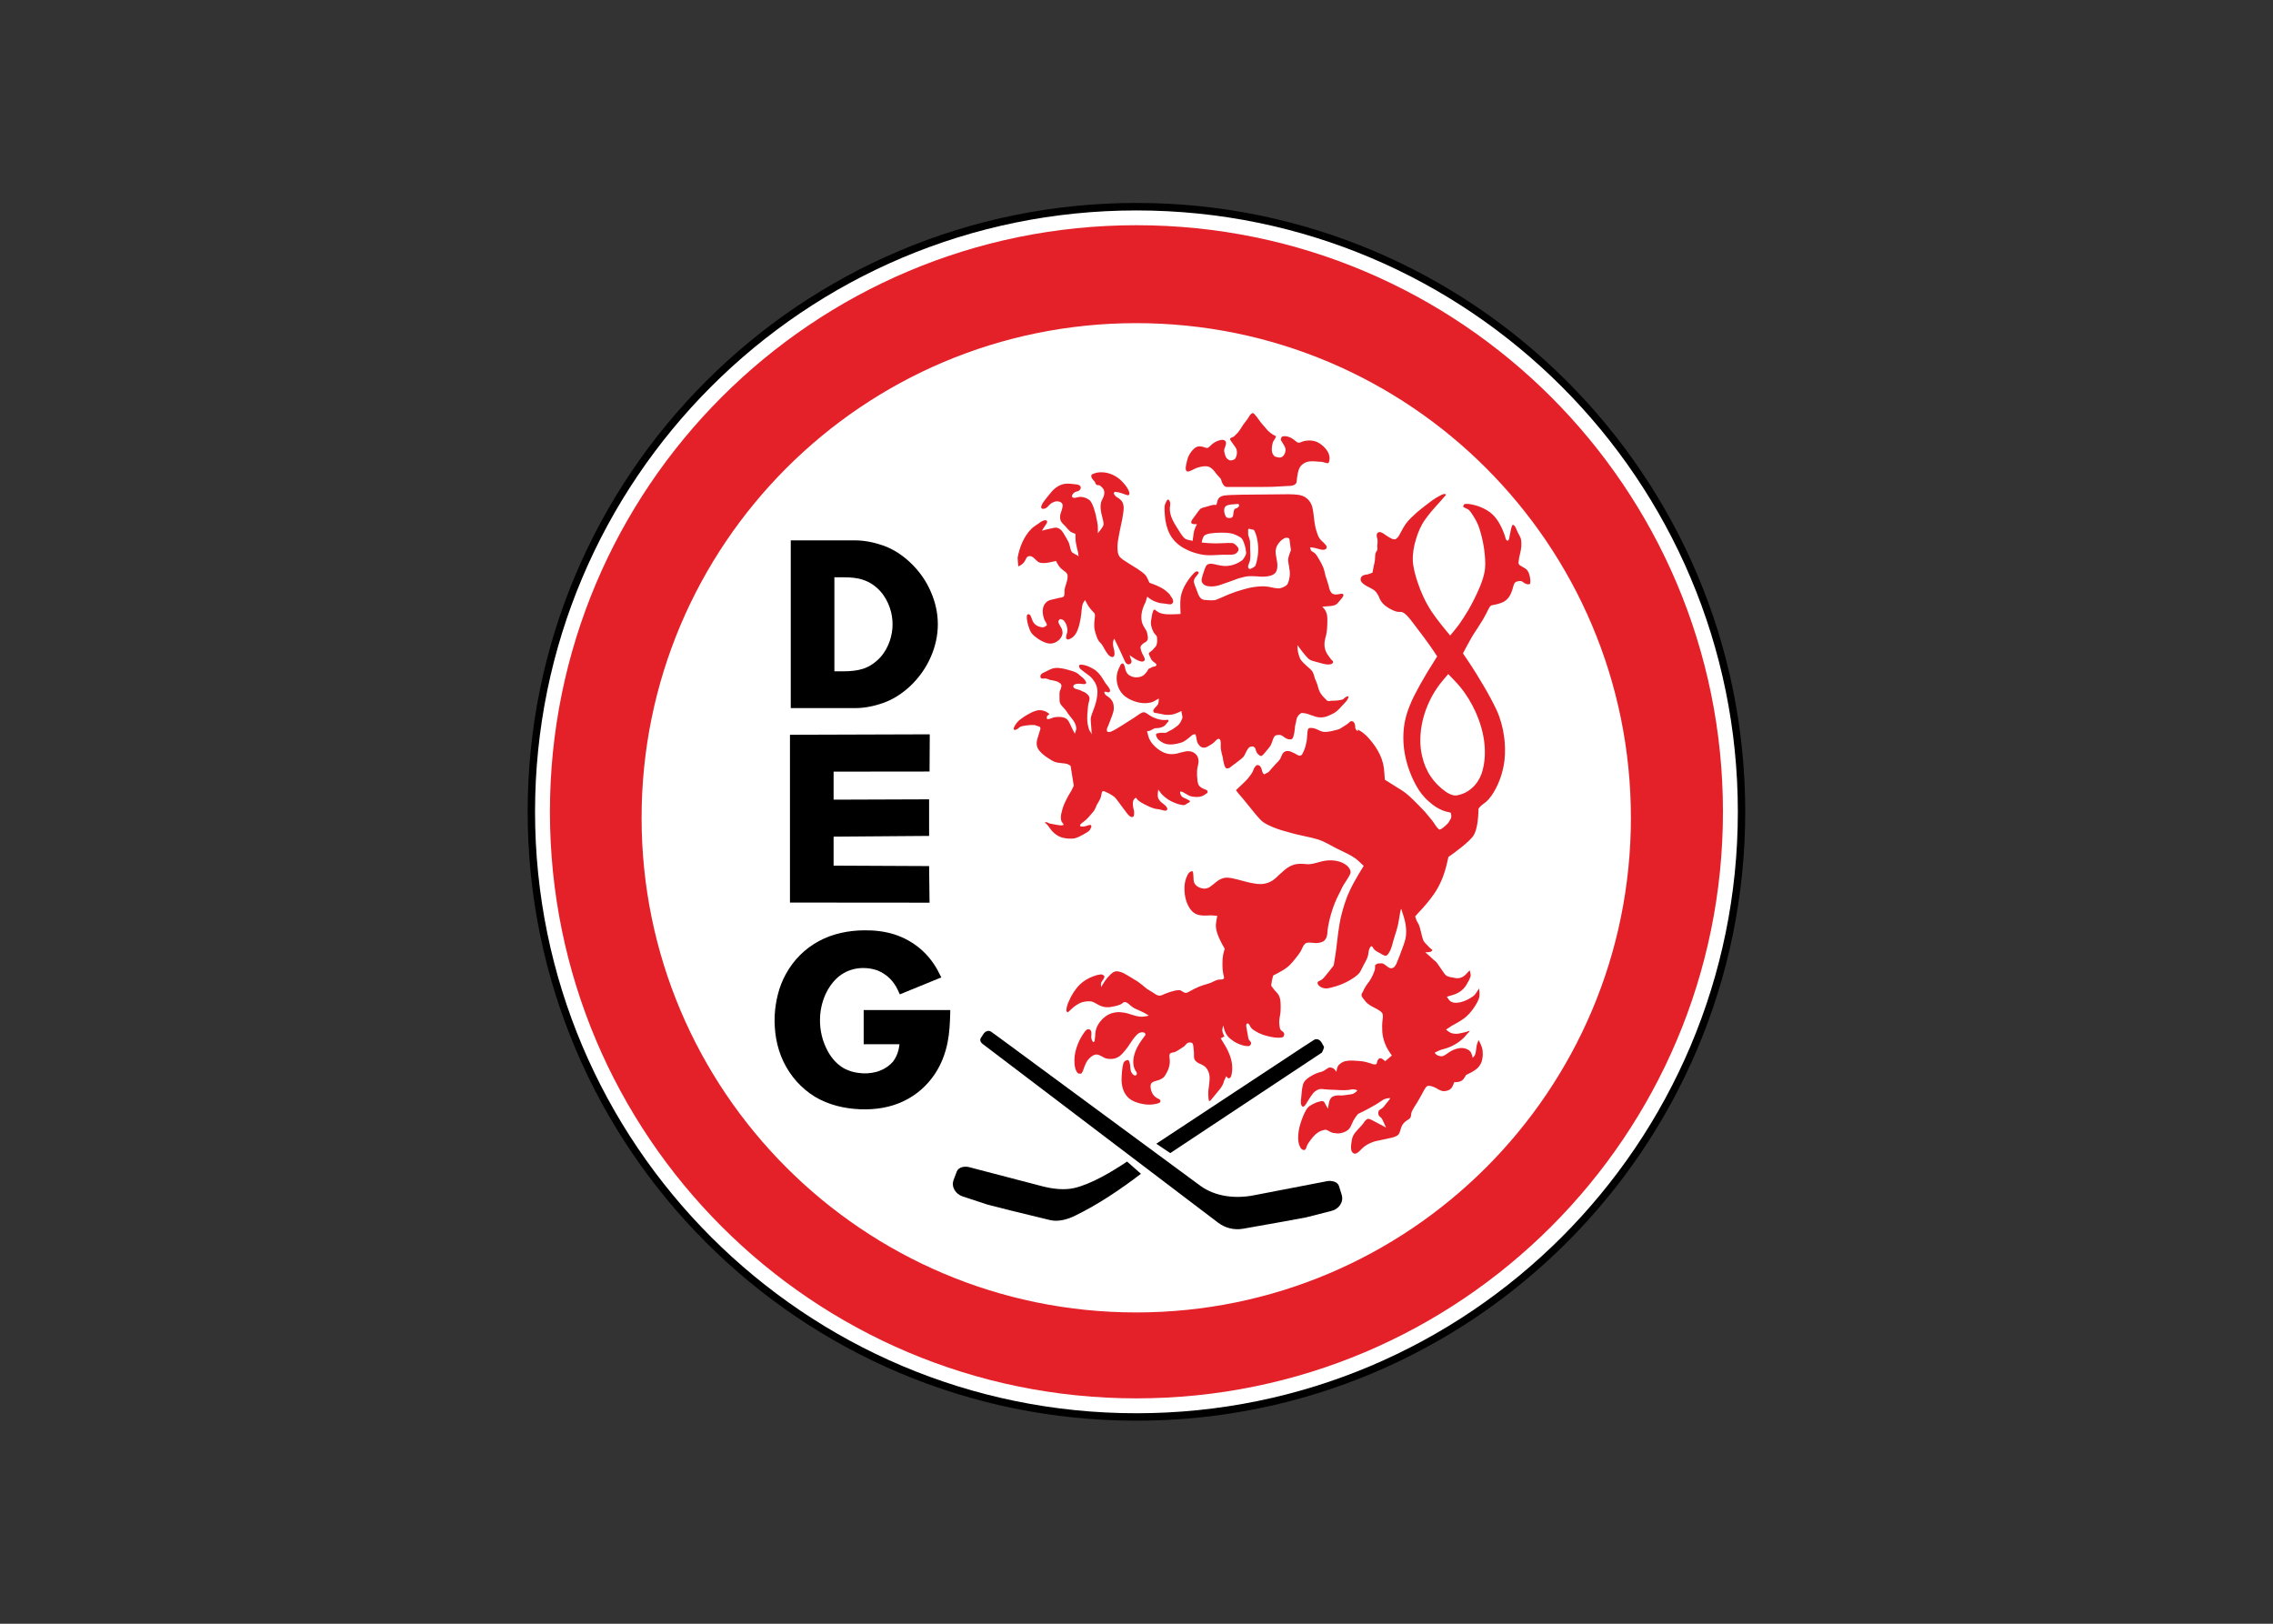<svg clip-rule="evenodd" fill-rule="evenodd" stroke-linejoin="round" stroke-miterlimit="2" viewBox="0 0 560 400" xmlns="http://www.w3.org/2000/svg"><rect x="0" y="0" width="560" height="400" fill="#333333" stroke="none"/><g fill-rule="nonzero" transform="matrix(1.935 0 0 1.935 125.843 45.845)"><path d="m3.088 79.656c0-42.277 34.281-76.558 76.572-76.558 42.292 0 76.572 34.281 76.572 76.558 0 42.291-34.281 76.572-76.572 76.572s-76.572-34.281-76.572-76.572zm-.94 0c0-42.808 34.704-77.513 77.512-77.513s77.513 34.705 77.513 77.513c0 42.822-34.705 77.52-77.513 77.52s-77.512-34.697-77.512-77.52"/><path d="m3.088 79.656c0-42.277 34.281-76.558 76.572-76.558 42.292 0 76.572 34.281 76.572 76.558 0 42.291-34.281 76.572-76.572 76.572s-76.572-34.281-76.572-76.572" fill="#fff"/><path d="m79.66 4.979c-41.25 0-74.677 33.448-74.677 74.677 0 41.251 33.426 74.677 74.677 74.677 41.243 0 74.677-33.427 74.677-74.677 0-41.229-33.434-74.677-74.677-74.677zm-.029 138.415c-34.783.001-62.977-28.194-62.977-62.97 0-34.784 28.194-62.978 62.977-62.978 34.791 0 62.985 28.194 62.985 62.978 0 34.776-28.194 62.97-62.985 62.97z" fill="#e42129"/><path d="m115.807 70.44c-.014.732.058 1.457.237 2.175.201.883.552 1.751 1.069 2.521.502.761 1.148 1.407 1.895 1.938.294.208.66.409 1.033.488.129.029.309.015.453 0 .237-.05.488-.122.725-.208.424-.165.818-.409 1.17-.725.546-.481.955-1.112 1.206-1.801.395-1.134.488-2.397.395-3.589-.115-1.5-.552-2.972-1.17-4.335-.517-1.12-1.148-2.189-1.931-3.137-.409-.495-1.069-1.17-1.529-1.644-.337.38-.818.955-1.127 1.356-.459.617-.854 1.263-1.191 1.952-.768 1.556-1.22 3.279-1.235 5.009zm-23.435-29.96-.617.05c-.144.014-.309.043-.452.086-.165.043-.309.145-.402.294-.057.101-.072.244-.072.366 0 .179.029.352.086.517.05.129.107.266.179.352.137.115.352.129.531.101.101 0 .208-.043.251-.115.086-.101.115-.294.129-.431.015-.172.058-.524.208-.632.172-.057.222-.057.265-.072l.259-.251-.043-.237c-.057-.057-.229-.042-.322-.028zm1.765 5.577.015.438.014.488c0 .28-.014.603-.101.861-.072.194-.151.374-.179.488-.029.086-.015.179.014.251.043.101.136.18.237.158.136-.029.617-.28.675-.424.079-.222.151-.459.194-.689.101-.459.158-.926.158-1.385 0-.538-.072-1.084-.201-1.615-.072-.28-.18-.574-.323-.826-.029-.072-.445-.101-.517-.144-.043-.029-.115-.057-.165-.029-.058.029-.086.144-.086.215.015.18.029.237.015.28-.029.222.028.416.072.517.107.266.15.459.165.632.014.179.014.395.014.574zm1.5 26.457c-.086.058-.165.043-.337-.057-.266-.18-.424-.474-.474-.783-.028-.129-.129-.229-.251-.309-.058-.043-.316-.014-.395 0-.266.079-.481.517-.574.71-.086.201-.215.453-.366.632-.115.129-.337.294-.488.409l-.567.438-.366.266c-.165.122-.28.28-.474.294-.194.029-.266.043-.366-.115-.179-.266-.294-.998-.337-1.306-.029-.151-.079-.331-.122-.459-.057-.251-.129-.589-.129-.84.014-.201.029-.689-.058-.869-.05-.101-.151-.187-.266-.158-.122.029-.474.366-.56.474-.115.115-.323.244-.474.33-.287.18-.495.287-.674.316-.201.029-.409-.029-.574-.165-.23-.194-.38-.452-.438-.747-.029-.107-.043-.266-.058-.38l-.122-.417-.337.058c-.129.086-.294.237-.409.337-.101.079-.251.208-.352.28-.266.194-.416.294-.725.402-.337.101-.661.172-1.012.215-.323.029-.66.029-.983-.072-.323-.1-.632-.294-.883-.531-.208-.187-.072-.086-.223-.323-.072-.115-.115-.266-.072-.38.043-.101.208-.115.309-.129.151-.043.38-.043.531-.043.072.015.201.015.28.015.273-.015.381-.18.646-.287.352-.144.618-.395.94-.61.309-.237.481-.603.617-.955.086-.237-.136-.696-.093-.933-.272.136-.631.294-.918.388-.388.115-.797.129-1.192.086-.122-.014-.28-.043-.402-.072-.158-.043-.366-.086-.524-.107-.136-.015-.402-.043-.502-.129-.057-.072-.072-.165-.057-.251.043-.115.144-.237.222-.337.172-.165.302-.309.366-.409.086-.194.115-.517.115-.754-.223.137-.452.266-.675.38-.237.108-.502.166-.768.194-.438.043-.875 0-1.306-.115-.531-.136-1.041-.366-1.5-.696-.51-.38-.869-.955-1.026-1.572-.115-.452-.137-.94-.029-1.407.029-.18.129-.417.201-.589l.151-.309c.043-.136.101-.237.18-.294.072-.058.172-.079.244-.029.094.072.137.208.166.309l.043.158c.029.137.057.266.101.402.064.172.165.337.28.467.165.165.388.266.603.337.251.072.517.086.768.043s.495-.129.689-.294c.194-.172.352-.366.481-.596.036-.079.079-.15.122-.194l.208-.079.229-.129c.058-.014.122-.029.18-.043l.179-.043c.058-.029.129-.058.158-.115.028-.064.014-.136-.015-.179-.072-.101-.194-.194-.309-.251-.337-.294-.323-.352-.452-.617l-.093-.208c-.029-.058-.101-.201-.086-.266.014-.086.144-.187.237-.244.158-.107.229-.194.294-.251l.144-.18c.086-.072.208-.201.266-.309.086-.158.115-.423.129-.603l-.029-.481c0-.122-.129-.28-.215-.352-.029-.036-.122-.165-.151-.194-.086-.115-.194-.366-.251-.517-.086-.23-.158-.495-.158-.761 0-.194.043-.474.086-.675l.043-.28c.029-.122.043-.208.072-.309.014-.072.05-.15.079-.222.014-.072.057-.165.115-.194.122-.043.136.014.237.093.129.086.28.215.423.28.38.158.84.215 1.249.215.488 0 1.005-.014 1.472-.043l-.029-.912c-.015-.38 0-.825.043-1.191.101-.632.352-1.234.675-1.773.294-.474.617-.919 1.005-1.313.086-.101.229-.223.366-.237.115-.015.237.05.251.165s-.359.502-.431.603c-.072.115-.129.237-.172.366-.107.28.309 1.063.38 1.335.086.28.208.588.38.825.151.194.352.323.589.337.38.029 1.163.122 1.515-.029.265-.101.631-.266.897-.38.223-.101.545-.251.775-.337.474-.194 1.12-.402 1.607-.545.453-.129 1.041-.294 1.529-.352.588-.086 1.306-.137 1.895-.015.294.072.969.208 1.278.194.266-.021.782-.237.969-.431.237-.222.352-.897.388-1.22.043-.323-.036-.804-.093-1.12l-.043-.258c-.043-.223-.101-.545-.058-.782.029-.266.251-.826.337-1.055l-.179-1.357c-.015-.1-.115-.222-.244-.208-.251-.115-.696.194-.897.402-.373.366-.631.854-.631 1.378 0 .222.057.531.101.739.043.237.086.466.115.689.043.423.014.983-.294 1.292-.423.431-1.364.459-1.967.431l-.352-.036c-.337-.014-.854-.043-1.191 0s-.826.18-1.148.266c-.775.294-1.601.589-2.397.854-.495.165-1.055.222-1.572.115-.352-.072-.675-.316-.718-.689-.029-.244.266-1.105.352-1.35.058-.165.194-.517.309-.632.18-.165.467-.193.718-.15.18.014.431.079.589.122.179.043.352.072.517.1.531.101 1.069.043 1.586-.115.237-.079.459-.179.674-.294.194-.108.402-.237.502-.352.18-.222.459-.631.424-.918-.029-.316-.115-.818-.244-1.127-.108-.251-.165-.632-.603-.869-.208-.115-.574-.294-.797-.366-.474-.15-1.249-.165-1.737-.15-.38 0-.747.028-1.112.086-.266.036-.618.108-.826.273-.129.1-.309.603-.337.89.251.029.603.065.854.079.646.043 1.292.043 1.938 0 .337-.014.689-.036 1.041-.014.266.014.208.057.431.187.101.058.208.194.28.28.072.115.129.194.144.251.043.15-.043.323-.144.438-.057.072-.165.18-.266.223-.28.122-.617.122-.926.108-.352-.021-.883.014-1.234.028-.474.029-1.005.058-1.472.029-.646-.029-1.349-.222-1.967-.445-.445-.172-.868-.38-1.285-.646-.603-.395-1.112-.926-1.45-1.572-.374-.732-.574-1.558-.632-2.383-.029-.323-.064-.912-.029-1.234.015-.115.086-.266.129-.366.101-.208.187-.409.266-.431l.172.05.136.309c.029.144 0 .352-.015.495l-.028.208c-.029.502.115 1.012.323 1.457.144.337.423.79.617 1.098l.266.416c.172.294.496.79.775.969.223.129.675.208.926.251l.043-.373.029-.144c.021-.223.064-.56.122-.775.072-.258.229-.603.352-.825l-.452-.014c-.064 0-.179-.029-.222-.094-.079-.072-.065-.201-.015-.301.029-.093.115-.208.172-.287.136-.172.266-.366.352-.481l.33-.452c.086-.122.201-.266.316-.359.151-.086.388-.158.545-.187l.208-.058.423-.122c.266-.086.445-.115.588-.115.094.015.166.029.18.029.086-.05.158-.366.172-.474.05-.201.15-.395.309-.51.165-.122.359-.194.545-.223.309-.043.632-.057.94-.072l1.285-.036 5.994-.058c.409 0 .839.029 1.234.072.38.065.768.18 1.055.431.359.28.603.661.725 1.105.1.395.179.998.222 1.407l.058.502c.057.424.144.84.28 1.249.086.294.215.66.409.912.115.158.323.352.474.481.23.223.337.359.38.474.029.129 0 .294-.122.366-.201.122-.509.079-.732.014l-.251-.072c-.237-.072-.496-.129-.747-.165-.058-.014-.208-.029-.251.014l.129.388c.079.058.194.129.266.188.064.029.179.108.222.151.158.144.337.423.438.617l.151.251c.144.244.352.617.452.883.093.201.165.524.223.747l.072.323c.043.158.122.38.179.545.058.172.144.438.194.632l.043.144c.043.223.101.445.187.632.079.15.18.301.309.373.193.101.416.129.617.086.079-.014.588-.115.667-.072.086.043.115.158.086.266-.057.144-.208.337-.309.438l-.237.28c-.086.101-.251.309-.366.366-.237.165-.674.208-.969.223l-.797.057c.101.122.266.294.352.424.137.222.223.474.266.725.043.366.029.869.015 1.235-.015.38-.043.747-.101 1.026-.014.122-.058.28-.093.402l-.086.345c-.1.445-.115.918.029 1.342.093.28.237.545.417.782.172.244.28.38.38.495.086.072.194.165.194.223.029.144-.093.251-.223.309-.251.086-.56.072-.811.014-.187-.028-.466-.107-.66-.165l-.38-.101c-.251-.072-.768-.187-.969-.352-.502-.409-1.356-1.615-1.486-1.809.029.208-.079.689.309 1.672.101.301.732.869.969 1.077.222.172.517.445.66.675.072.15.151.387.194.531l.072.266c.029.101.101.251.144.337l.108.28c.057.129.115.323.144.452.043.165.122.416.193.574.086.208.294.488.438.66l.517.531c.165.151.438.029.646.029.294.014 1.177-.043 1.428-.201.201-.179.28-.237.352-.28.086-.05.237-.122.323-.065-.015.359-.352.689-.502.854-.115.107-.259.266-.366.38-.158.194-.38.431-.588.603-.208.194-.51.359-.761.474-.28.129-.588.266-.897.323-.323.058-.661.043-.983-.028-.18-.058-.445-.151-.625-.208-.158-.057-.33-.115-.495-.172-.237-.079-.502-.107-.754-.122-.072 0-.244.165-.287.193-.136.086-.344.438-.359.603-.014.144-.072.352-.101.488-.028.101-.057.258-.086.359-.014.136-.029.33-.043.459-.029.294-.079.588-.165.868-.058.165-.058.237-.194.337-.101.086-.086.043-.215.058-.309.014-.531-.115-.782-.294-.158-.115-.28-.201-.409-.251-.137-.058-.646-.015-.754.093-.158.158-.28.481-.337.689-.043.101-.101.309-.144.395-.101.223-.294.459-.445.632-.072.093-.187.223-.258.309-.127.166-.321.403-.48.503zm26.214-18.418c.567-.983 1.084-2.002 1.521-3.043.302-.725.589-1.558.667-2.34.086-.804-.014-1.773-.122-2.584-.129-.854-.323-1.708-.588-2.526-.172-.546-.438-1.077-.747-1.558-.144-.237-.445-.711-.66-.869-.086-.064-.223-.122-.323-.151l-.366-.215.144-.301c.129-.072.409-.058.56-.043.603.064 1.177.237 1.723.474.481.215.955.502 1.335.854.409.38.747.897 1.012 1.393.165.309.309.632.423.955.108.251.151.402.18.517.043.194.072.294.151.381.043.064.129.122.201.093.086-.043.137-.208.165-.294l.043-.266c.043-.179.1-.445.129-.632.036-.222.093-.445.165-.646.015-.043.043-.136.086-.15.1-.043.237.057.294.15.072.101.137.244.18.352.101.266.201.466.28.603.086.158.266.495.309.674.129.603.043 1.292-.107 1.881-.086.294-.144.588-.172.897-.029.115-.043.323.029.445.057.115.222.201.337.258l.517.309c.144.093.258.266.352.431.072.158.129.352.172.51.029.15.064.373.079.517l-.029.474-.287.058c-.158-.029-.33-.086-.466-.18-.18-.129-.266-.194-.337-.222-.115-.043-.294-.029-.431 0-.101.014-.287.063-.366.136-.144.115-.237.409-.28.588-.101.409-.259.869-.496 1.235-.222.337-.545.617-.926.761-.337.136-.689.237-1.034.294-.144.014-.309.043-.38.107-.115.072-.223.266-.28.38-.251.517-.495.983-.775 1.457-.194.309-.488.761-.675 1.07-.208.294-.488.753-.682 1.062-.352.603-.818 1.479-1.141 2.096l.631.933c.704 1.041 1.364 2.11 1.996 3.187.588.998 1.163 2.046 1.651 3.086.481 1.041.79 2.189.955 3.338.144 1.012.158 2.045.058 3.058-.151 1.249-.517 2.469-1.105 3.596-.309.603-.732 1.256-1.249 1.708-.043.043-.208.166-.266.208-.129.086-.309.237-.423.337-.072.086-.194.222-.266.309-.015.94-.115 2.512-.589 3.352-.438.79-2.498 2.297-3.244 2.806-.093.445-.208.897-.316 1.328-.323 1.213-.818 2.39-1.543 3.424-.553.804-1.292 1.644-1.967 2.361l-.409.459c.058.172.129.409.215.588l.122.23c.058.079.129.208.158.301.043.115.108.287.137.409l.072.323.086.309.043.208.065.229c.043.165.1.374.172.517.072.129.223.294.323.395.194.208.323.337.416.431.101.101.158.158.215.187.072.05.151.108.151.137.029.072-.043.144-.122.188-.101.057-.215.093-.352.093l-.409.029c.144.129.38.323.531.452l.337.323.201.18c.093.072.237.187.323.28.122.129.251.323.344.467l.259.373.179.258c.129.194.208.309.28.402.086.115.208.23.337.294.151.072.366.115.517.144l.172.029c.179.043.38.079.56.093.366.014.718-.122.998-.373.094-.072.166-.158.237-.244l.38-.388c.043.165.136.474.122.646-.015.294-.337.854-.488 1.105-.158.294-.38.56-.632.775-.309.266-.674.459-1.055.574-.265.094-.574.18-.854.251.101.179.237.38.38.531.165.129.352.208.56.237.251.029.545 0 .79-.058.316-.079.588-.179.869-.316.265-.144.653-.352.868-.552.223-.223.474-.618.632-.897.043.294.086.732.043 1.012-.058.488-.481 1.134-.761 1.543-.337.474-.732.926-1.206 1.278-.28.208-.718.474-1.012.631-.166.094-.388.208-.531.294-.223.136-.531.337-.739.488.15.129.402.323.588.409.316.136.667.15 1.005.107.467-.079.983-.208 1.436-.373-.115.251-.309.337-.466.56-.28.395-.783.768-1.192 1.048-.237.144-.488.28-.732.395-.28.129-.603.251-.897.323-.359.072-.796.265-1.134.438-.129.072.172.294.309.374l.179.057.215.058c.108.014.208 0 .309-.029.165-.058.366-.194.502-.294.208-.15.366-.251.545-.352.352-.194.732-.323 1.127-.366.309-.036.617.015.883.144.208.086.395.237.502.424.101.194.179.459.222.682.072-.079.201-.237.259-.323.107-.208.15-.546.179-.783l.029-.222c.014-.201.058-.395.136-.574.029-.115.101-.259.144-.366.144.266.309.588.409.883.108.294.122.66.122.969-.014.366-.072.782-.237 1.12-.165.323-.409.617-.718.825-.352.244-.782.467-1.177.646-.057.129-.136.258-.223.366-.1.179-.265.352-.452.423-.237.108-.574.137-.84.137-.057.208-.129.409-.237.588-.144.266-.409.438-.703.495-.223.058-.474.079-.711-.014-.144-.043-.366-.158-.509-.244l-.208-.122c-.172-.086-.352-.144-.545-.208-.115-.029-.352-.072-.466-.029-.18.072-.352.359-.445.531l-.495.912c-.223.409-.531.912-.782 1.292l-.28.517c-.043.086-.072.237-.086.337l-.014.158c-.015.137-.058.266-.144.374-.079.072-.223.172-.316.229-.323.208-.481.374-.617.574-.086.137-.158.28-.201.431l-.058.201-.064.194c-.043.165-.129.366-.244.481-.208.194-.639.33-.912.387l-.294.058c-.28.072-.682.158-.955.208-.417.086-.811.158-1.077.266-.517.187-1.026.467-1.414.876-.172.179-.395.416-.617.531-.115.072-.266.108-.395.029-.158-.072-.266-.244-.309-.423-.072-.323 0-.84.058-1.163.028-.251.107-.51.222-.718.144-.28.424-.589.646-.826l.151-.158c.115-.122.266-.28.366-.417l.129-.158c.108-.151.072-.151.194-.28.101-.107.237-.222.38-.251.129-.015.337.086.459.144l1.823.962-.294-.646c-.107-.251-.194-.431-.28-.546-.208-.179-.266-.237-.309-.294-.079-.093-.108-.223-.108-.337 0-.151.043-.302.151-.402.058-.058.158-.115.237-.158.273-.194.409-.366.51-.517.179-.266.725-.818.588-.84-.223-.029-.675.093-.84.194-.323.223-.675.445-.998.646-.481.28-.998.56-1.486.811l-.747.366c-.194.251-.431.56-.574.825-.057.101-.129.28-.172.38-.093.201-.208.474-.344.646-.23.294-.617.474-.983.56-.266.072-.56.086-.84.029-.244-.058-.201.014-.423-.086-.223-.107-.352-.165-.438-.222-.107-.058-.194-.101-.266-.122-.093-.015-.223 0-.309.036-.28.058-.545.172-.782.337-.323.215-.646.588-.883.912-.172.223-.409.538-.496.804-.064.194-.093.266-.122.323-.057.107-.158.179-.265.165-.172-.014-.323-.136-.409-.28-.223-.366-.309-.826-.309-1.249 0-.632.115-1.278.309-1.881s.517-1.5.912-1.974c.237-.294.811-.539 1.148-.689l.538-.144c.136-.036.266-.021.373.072.072.072.129.179.172.28.108.201.237.438.337.603.05-.266.093-.56.151-.826.057-.237.172-.517.38-.66.208-.151.531-.194.797-.208l.452.014c.15-.014.366-.043.517-.058l.28-.043c.294-.029.589-.072.732-.165.136-.086.531-.337.388-.409-.165-.086-.445-.129-.618-.101-.301.058-.603.101-.918.101-.366.015-.89-.014-1.263-.043l-.452-.014c-.251-.015-.603-.029-.854-.058-.208-.029-.409-.043-.56-.029-.172.015-.337.086-.481.172-.165.101-.337.237-.459.402-.172.201-.395.539-.524.761l-.18.28-.15.251c-.086.129-.144.215-.23.294-.043.043-.136.101-.194.086-.179-.043-.237-.309-.251-.474-.015-.251 0-.337.029-.567l.028-.316c.029-.438.094-1.112.237-1.536.072-.208.208-.402.366-.545.266-.237.574-.445.883-.603.208-.107.459-.222.675-.294l.208-.058c.086-.021.223-.05.309-.093.193-.072.38-.201.545-.323l.266-.158c.057-.029.172-.021.251-.021.115.021.244.05.352.122.144.101.28.28.381.423.014-.172.043-.366.1-.524.065-.208.194-.366.352-.488.251-.208.56-.352.883-.38.474-.072 1.091-.029 1.543.015.359.028.696.072.926.144.165.043.402.122.56.165l.237.086c.101.029.223.058.323.043.072 0 .136-.028.179-.072.029-.057.058-.144.058-.208.043-.187.101-.287.172-.38.043-.043.107-.101.165-.115.101-.029.208 0 .294.043.144.086.28.208.409.323l.854-.732c-.101-.136-.266-.359-.352-.502-.488-.747-.796-1.601-.868-2.498-.029-.474-.029-1.019.028-1.485.043-.223.072-.546.015-.768-.015-.072-.043-.129-.072-.172-.144-.165-.337-.309-.531-.409-.115-.079-.294-.165-.409-.223-.208-.115-.502-.266-.689-.395-.309-.223-.323-.237-.56-.531-.179-.208-.237-.294-.395-.517-.036-.058-.036-.381.029-.438.1-.108.187-.309.244-.459l.094-.172c.1-.194.28-.459.409-.631l.194-.251c.144-.223.28-.459.395-.71.115-.244.28-.617.323-.89v-.179c.015-.137-.014-.208.043-.309.222-.144.309-.179.409-.179.166.014.402-.043.546.014.28.151.294.165.531.359.129.101.323.23.488.244.101.021.352-.072.409-.144.086-.093.237-.28.28-.395.129-.302.309-.739.424-1.048l.107-.294.129-.352c.158-.38.409-1.091.502-1.485.38-1.716-.431-3.381-.488-3.704-.101-.617-.309 1.292-.459 1.895-.086.417-.258.969-.395 1.371-.101.366-.266.861-.352 1.22-.1.38-.251.775-.488 1.098-.072.107-.187.223-.316.237-.136.014-.316-.072-.431-.144l-.237-.136-.438-.237c-.165-.101-.337-.23-.459-.395-.057-.101-.086-.158-.115-.187-.043-.079-.129-.122-.222-.093-.223.28-.266.56-.294.753l-.043.294c-.058.294-.172.588-.323.861l-.194.345-.201.396-.101.194c-.064.144-.18.366-.266.495-.165.223-.474.459-.696.618-.675.474-1.421.839-2.204 1.091-.438.129-.955.28-1.277.309-.266.014-.531-.043-.754-.165-.187-.101-.38-.266-.423-.452-.029-.122.014-.237.122-.294l.201-.093c.223-.101.431-.301.589-.495.38-.459.768-.955 1.134-1.429.086-.574.237-1.407.309-1.981l.129-1.091c.079-.617.179-1.529.294-2.146.072-.481.194-.969.309-1.443.179-.704.416-1.436.675-2.11.237-.574.502-1.148.796-1.68.352-.66.912-1.586 1.307-2.218-.266-.251-.818-.797-1.127-.998-.488-.345-1.256-.711-1.78-.962-.251-.129-.617-.287-.854-.423l-.517-.28c-.294-.158-.847-.452-1.177-.574-.603-.229-1.558-.452-2.189-.574-.955-.201-1.895-.452-2.835-.732-.732-.237-1.78-.617-2.397-1.091-.423-.337-1.206-1.32-1.543-1.744-.28-.352-.703-.868-.983-1.206l-.445-.517-.423-.531.725-.689c.302-.294.661-.617.847-.868.28-.352.459-.56.632-.969l.079-.208c.072-.172.086-.158.201-.302.043-.064.122-.136.194-.165.172-.028.337.043.438.194.079.101.136.23.165.366l.072.237.072.201s.093.15.194.179l.545-.294.409-.474.488-.545.158-.158c.15-.144.323-.337.431-.517.043-.086.1-.201.129-.294.058-.144.129-.323.237-.438.115-.151.309-.237.51-.251.151 0 .316.015.459.072.144.065.352.165.502.237l.229.129.151.079.172.072c.266.057.388-.137.445-.251.158-.309.294-.631.38-.969.101-.352.18-.732.194-1.105.015-.229.029-.467.058-.704.014-.129.043-.352.144-.438.064-.058.222-.058.309-.058.122 0 .237.014.359.043.158.043.323.101.466.172.251.122.517.237.661.266.323.072.854-.014 1.177-.086l.768-.194c.215-.058.496-.237.675-.366l.309-.194c.129-.086.28-.187.395-.294.072-.086.115-.115.165-.144.072-.064.158-.072.229-.064.079.021.137.05.194.093.072.072.129.151.158.237.036.101.05.201.064.323 0 .101 0 .187.014.237.043.144.144.272.28.366.129.1-.058-.237.086-.166l.28.166c.18.1.337.222.481.352.302.237.574.545.811.825.223.266.424.539.618.818.222.323.409.682.574 1.012.165.359.309.739.395 1.105.093.366.151.912.18 1.292l.057.796 1.105.689.187.122c.431.259 1.063.646 1.443.955.266.208.588.509.825.746.266.251.51.502.761.754.28.28.603.617.811.847l.309.374c.337.38.689.818.969 1.263.101.144.424.632.603.588.309-.072 1.041-.782 1.077-.868.043-.072.115-.194.158-.266.086-.115.194-.309.208-.459.029-.158-.029-.409-.079-.553l-.273-.064c-.56-.101-1.091-.352-1.579-.646-.294-.187-.588-.409-.847-.646-.374-.309-.696-.661-1.005-1.041-.423-.545-.775-1.191-1.084-1.823-.366-.797-.675-1.629-.883-2.498-.237-.926-.352-1.874-.352-2.821 0-.84.086-1.694.294-2.52.244-.969.646-1.938 1.084-2.821.531-1.041 1.105-2.06 1.708-3.058.352-.56.868-1.393 1.22-1.953-.266-.416-.661-1.005-.94-1.399-.402-.588-1.019-1.393-1.443-1.952l-.646-.854c-.222-.294-.438-.588-.689-.854-.136-.144-.266-.28-.416-.395-.101-.072-.215-.144-.337-.193-.086-.015-.23-.029-.337-.015l-.194-.014c-.215-.015-.481-.129-.689-.223-.366-.172-.761-.409-1.07-.689-.222-.215-.416-.452-.545-.732l-.101-.251c-.064-.122-.15-.309-.237-.423-.136-.223-.309-.402-.531-.531-.129-.086-.352-.194-.502-.28l-.301-.151c-.208-.115-.388-.244-.56-.409-.079-.086-.165-.194-.193-.309-.058-.251.043-.502.265-.617.129-.072.294-.101.438-.129l.151-.014c.201-.043.452-.151.646-.237l.172-.926.05-.165c.028-.144.072-.366.086-.51l.014-.28c0-.136.015-.28.029-.431.029-.115.058-.251.122-.352.072-.101.115-.158.129-.187.028-.093.014-.237.014-.345-.029-.201 0-.366.014-.481.015-.179.029-.38 0-.56 0-.043-.028-.129-.043-.18-.043-.101-.057-.215-.057-.337 0-.187.115-.38.323-.409.187-.014.438.115.603.237.309.223.704.481 1.041.632.166.072.366.086.531-.014.115-.079.237-.237.323-.366.086-.165.222-.402.309-.56.144-.28.366-.689.56-.955.309-.445.983-1.077 1.393-1.443.352-.309.897-.732 1.278-1.026l.388-.294c.481-.374.998-.696 1.543-.962.101-.043.237-.101.352-.101.058.014.158.058.208.086l-.897 1.034c-.603.646-1.299 1.443-1.809 2.175-.502.704-.869 1.572-1.12 2.397-.28.883-.452 1.852-.424 2.778.029.854.323 1.895.589 2.706.423 1.292 1.012 2.584 1.758 3.732.682 1.026 1.622 2.175 2.412 3.115.337-.395.826-.998 1.134-1.414.389-.542.755-1.131 1.1-1.705zm-46.914 3.912c-.187-.222-.337-.603-.424-.883-.1-.323-.194-.66-.222-.998-.015-.316 0-.632.043-.962.014-.158.079-.538.014-.703-.029-.101-.187-.251-.258-.323-.445-.438-.739-.969-.962-1.443-.086.122-.229.309-.287.445-.079.201-.122.545-.15.761-.029.431-.086.826-.151 1.22-.086.474-.187.926-.366 1.371-.187.524-.567 1.026-1.098 1.199-.136.05-.223.036-.323-.072-.108-.101-.015-.23-.029-.366 0-.086.115-.366.115-.438l.029-.165c.014-.237-.029-.495-.101-.718-.079-.237-.208-.438-.352-.631-.079-.094-.402-.194-.502-.166-.072.015-.223.266-.194.337.029.165.136.366.222.502l.144.251c.108.201.18.452.166.689-.043.459-.352.84-.732 1.077-.28.172-.603.273-.926.244-.517-.043-1.077-.337-1.5-.632-.28-.187-.589-.438-.797-.703-.172-.251-.323-.661-.409-.955-.093-.294-.151-.603-.18-.897-.014-.129-.028-.423.072-.502.108-.086.266-.029.359.079.072.101.144.28.172.395.086.28.18.438.28.589.193.251.474.423.782.502.158.043.366.086.524.028.05 0 .122-.05.151-.079.129-.086.201-.144.222-.187-.05-.208-.107-.294-.15-.352-.187-.287-.266-.545-.323-.782-.057-.266-.086-.56-.057-.84.014-.187.072-.366.158-.545.122-.215.294-.438.531-.553.194-.108.517-.18.739-.223l.366-.086c.129-.029.28-.079.409-.093.166-.015.294-.043.381-.101.064-.029.107-.086.136-.151.029-.129.043-.33.043-.466v-.266c.029-.237.144-.603.223-.818.101-.33.266-.904.115-1.22-.058-.151-.352-.373-.488-.459-.072-.072-.266-.208-.337-.28-.229-.251-.452-.603-.603-.912l-.761.165c-.402.086-1.033.172-1.399 0-.144-.064-.323-.237-.438-.352-.136-.151-.309-.302-.502-.388-.172-.072-.38-.072-.531.043-.1.072-.187.251-.244.374l-.093.172c-.115.208-.294.366-.496.502-.057.043-.28.172-.337.158l-.079-1.084c.122-.66.309-1.313.588-1.945.294-.66.71-1.306 1.234-1.809.151-.144.388-.287.546-.409.15-.086.1-.057.251-.158.223-.194.56-.417.84-.459.129-.014.28.029.294.151.029.129-.093.337-.18.438-.158.223-.337.502-.474.739.223-.05.545-.136.768-.193l.753-.166c.201-.043.424-.028.596.058.193.093.337.223.459.388.101.129.194.28.266.409l.172.294c.165.266.359.603.459.883.029.1.072.294.101.395.028.151.1.431.179.574.144.266.689.417.912.617-.029-.144-.058-.366-.072-.517-.036-.158-.093-.38-.136-.545-.043-.172-.101-.452-.129-.625-.064-.337-.064-.826-.064-1.163-.172-.064-.452-.165-.617-.266-.144-.115-.337-.323-.452-.459l-.237-.273-.172-.165c-.108-.101-.28-.294-.359-.423-.144-.28-.144-.632-.072-.94.043-.165.1-.337.165-.502.072-.208.144-.502.101-.718-.043-.151-.166-.266-.309-.323-.222-.093-.452-.093-.674-.036-.208.079-.445.179-.603.337-.058.043-.115.122-.18.179-.1.122-.237.251-.38.323-.158.072-.409.136-.531 0-.172-.201.194-.732.359-.94l.23-.309c.208-.266.431-.531.631-.775.266-.33.589-.603.955-.811.373-.208.796-.309 1.206-.294.136 0 .309.014.445.028.115.015.265.029.38.043.179.014.459.043.603.136.18.086.237.309.144.481-.057.122-.172.208-.287.266-.05.014-.122.029-.165.043-.086.014-.179.043-.251.093-.172.101-.294.244-.366.423v.18c.194.172.409.115.517.086.237-.072.466-.107.703-.086.18.014.366.072.531.129.187.086.423.201.553.352.373.423.617 1.399.753 1.938l.029.194c.072.294.165.732.194 1.026.029.28.014.71.014.99.172-.28.675-.768.718-1.105.029-.266-.115-.812-.187-1.07-.165-.574-.266-1.271-.107-1.823.029-.122.107-.265.165-.373.043-.101.101-.215.144-.323.101-.28.136-.618 0-.883-.115-.201-.309-.38-.502-.531-.043-.021-.352-.021-.395-.058-.172-.115-.115-.287-.28-.452-.187-.18-.495-.56-.366-.811.043-.086.266-.172.366-.201.294-.093.359-.107.66-.136.402-.014.797.014 1.177.136.417.115.811.323 1.163.574.366.258.674.603.955.948.194.258.395.574.488.89.029.115.029.287-.072.352-.093.043-.266 0-.373-.05-.172-.072-.38-.144-.567-.201-.18-.057-.359-.101-.531-.129-.122-.021-.223-.036-.323-.036l-.122.208.223.337c.072.058.208.151.28.194l.172.115c.208.151.417.352.502.603.115.309.115.675.072 1.012-.072.617-.201 1.313-.352 1.931-.129.603-.251 1.235-.352 1.852-.058.438-.086.89-.029 1.335.029.237.101.502.251.689.208.237.56.474.826.632l.998.631.409.251c.337.223.84.56 1.091.869.158.222.352.66.453.912.395.15.883.323 1.263.517.416.187.811.466 1.148.79.294.266.165.223.366.488.137.15.223.337.251.545.029.115-.029.187-.101.294-.179.244-.696.043-.983.029-.33-.014-.667-.072-.976-.179-.244-.072-.495-.194-.718-.323-.237-.144-.294-.215-.517-.38-.072.129-.158.589-.23.718-.373.71-.617 1.543-.488 2.326.043.294.172.603.337.854.115.187.15.258.222.366l.072.144c.043.079.043.151.072.237.072.28.18.775-.029.983-.086.107-.28.223-.395.28-.136.086-.366.294-.409.459-.064.28.187.861.337 1.113.101.179.294.531.144.667-.129.129-.309.129-.481.086-.28-.072-.445-.151-.696-.309-.237-.151-.481-.309-.703-.474.014.093.057.222.086.309.122.251.179.416.151.56-.015.115-.108.223-.223.266-.18.058-.294.029-.423-.086-.137-.122-.223-.337-.294-.502-.337-.747-.854-1.88-1.249-2.648-.179.251-.194.646-.136.961.014.086.043.215.072.302.043.179.093.373.093.56.014.151-.014.402-.136.474-.215.129-.531-.101-.689-.294-.193-.237-.352-.517-.502-.782-.1-.201-.229-.424-.38-.603zm-.452 21.074c-.086.222-.208.445-.366.617l-.589.682c-.179.201-.387.38-.588.539-.151.107-.208.151-.266.194-.086.072-.237.237-.194.337.029.057.151.086.223.086.151.014.309 0 .459-.043l.172-.058.237-.072c.057-.014.222-.057.28-.014l.086.201-.222.445c-.172.194-.574.409-.804.545-.337.187-.689.366-1.019.467-.258.079-.589.079-.861.064-.417-.036-.897-.108-1.263-.302-.431-.229-.811-.552-1.091-.969-.101-.144-.38-.553-.545-.66-.115-.058-.172-.072-.172-.086l.23-.086c.043 0 .122.043.165.072.179.101.38.144.509.158l.417.079.531.086c.115.029.244.029.38.015.058-.015.194-.043.208-.086l-.294-.431c-.094-.294-.079-.646-.022-.94.079-.395.223-.883.374-1.235.086-.208.323-.689.423-.869l.194-.352c.086-.144.215-.352.309-.51.086-.165.201-.445.294-.617l-.402-2.534c-.115-.072-.273-.179-.395-.223-.158-.057-.395-.086-.574-.1-.309-.029-.718-.072-.998-.158-.28-.107-.646-.323-.897-.502-.409-.266-.746-.531-1.026-.84-.251-.266-.431-.617-.431-.983 0-.28.058-.574.151-.825l.172-.567.107-.331.058-.244-.101-.208-.632-.208c-.344-.029-.696-.014-1.019.043l-.237.029c-.187.029-.452.079-.632.18-.057.028-.129.086-.172.136-.079.072-.166.129-.266.172-.086.043-.237.1-.309.028-.101-.086 0-.337.072-.452.165-.309.38-.574.646-.796.251-.201.646-.467.926-.632.431-.251.811-.438 1.191-.545.38-.115.782-.058 1.134.086.086.036.172.093.251.137.129.086.266.165.28.222l-.237.187c-.057.043-.093.122-.093.18-.014.072-.014.208.05.251.129.072.589-.107.732-.165.193-.086.617-.1.839-.1.158 0 .323.028.481.072.194.043.402.136.517.28.165.165.323.488.409.703.136.323.373.768.545 1.091.029-.18.194-.502.179-.661-.014-.344-.136-.66-.309-.926-.086-.151-.237-.323-.337-.459l-.179-.222c-.072-.086-.158-.23-.237-.316-.086-.136-.201-.33-.309-.445l-.215-.251c-.165-.158-.402-.423-.488-.646-.072-.194-.072-.66-.058-.869 0-.229-.028-.466.058-.689.014-.058.058-.129.086-.179.043-.086.029-.144.058-.23.05-.107.064-.237.014-.352-.043-.108-.129-.194-.229-.251-.165-.107-.337-.179-.517-.222l-.323-.072c-.115-.015-.28-.043-.38-.072l-.194-.079c-.115-.043-.266-.086-.38-.101-.058 0-.151 0-.208.015-.086 0-.266.014-.323-.043-.158-.136-.129-.38.029-.531.093-.101.28-.18.402-.237l.409-.201c.165-.093.423-.208.603-.266.28-.079.574-.093.854-.064.352.036.718.107 1.055.208.409.107.797.223 1.091.366.201.107.452.315.617.474l.251.201c.144.137.287.302.38.474.043.086.058.208-.014.28-.108.072-.337.043-.459.029-.187-.029-.38-.043-.56-.029-.158.014-.381.043-.481.151-.086.072-.122.215-.043.323.086.115.28.201.438.23l.28.079c.18.043.266.144.445.201.215.072.423.194.582.359.15.129.265.301.28.495.014.136-.029.323-.072.445-.129.38-.129.746-.158 1.012-.05.366-.064.761-.064 1.134 0 .452.079.89.208 1.321.072.251.28.452.366.689l-.057-.84-.072-.969c-.015-.215.043-.48.115-.674l.179-.488c.072-.187.172-.452.23-.646.093-.258.165-.538.222-.818.058-.294.108-.617.108-.926.014-.417-.093-.84-.294-1.206-.208-.352-.488-.725-.825-.955-.208-.15-.854-.617-1.048-.796-.115-.137-.244-.352-.129-.488.057-.086.237-.072.337-.058.352.043.71.165 1.012.309.316.151.632.323.883.56.265.251.517.56.71.869l.144.237c.086.158.223.352.323.495l.137.165.172.237c.086.115.166.244.18.38.014.086-.014.201-.093.251-.072.043-.244 0-.337-.036-.086-.028-.215-.043-.294 0-.014.302.294.488.431.574.187.122.366.266.481.459.151.187.237.409.266.646.043.251.043.531-.014.775-.058.266-.201.653-.309.918l-.144.381c-.065.172-.137.38-.208.538-.086.165-.129.266-.158.373-.029.115-.05.294.029.381.115.1.352.057.495 0 .352-.151.84-.438 1.163-.646l1.529-.969c.166-.093.381-.251.531-.359l.409-.273c.136-.093.337-.208.517-.208.129 0 .28.072.395.151l.194.129.172.115c.28.194.588.323.912.431.352.1.739.187 1.105.158.144-.014.28-.043.309-.029l.086.165-.481.567c-.309.222-.696.344-1.063.33-.517 0-.689.423-1.206.38.043.208.101.438.165.66.101.366.309.704.553.998.517.588 1.206 1.091 1.959 1.234.409.072.84.043 1.234-.058l.28-.086c.237-.058.488-.122.718-.165.337-.058.703-.029 1.005.136.244.144.481.38.567.661.223.689-.115 1.041-.115 1.766-.015.352 0 .703.043 1.055.014.237.072.56.223.753.172.201.423.345.674.438.129.058.323.115.366.194l.043.144-.043.144-.423.287c-.337.201-.754.258-1.148.215-.223-.015-.438-.043-.646-.115-.409-.151-1.278-.869-1.249-.431.014.237.172.488.366.603.107.072.352.166.459.208l.423.237c0 .158-.043.187-.115.215-.151.064-.237.136-.294.165-.064.043-.194.136-.266.151-.179.057-.603-.065-.782-.108-.424-.129-.854-.309-1.235-.545-.366-.229-.703-.51-.983-.833-.1-.137-.251-.337-.352-.474-.029.15-.043.309-.057.452-.029.272-.015.545.115.768.136.222.323.409.545.56.172.129.438.352.524.56.05.129.021.28-.115.323-.115.043-.309 0-.423-.029-.194-.072-.459-.122-.661-.15-.093-.015-.28-.043-.373-.058-.438-.122-.94-.352-1.35-.574-.251-.129-.56-.309-.768-.495-.086-.079-.229-.251-.301-.33-.064.05-.194.15-.237.222-.165.251-.165.589-.108.883l.029.194c.036.129.064.266.093.395.015.208.058.66-.136.747-.144.093-.366-.043-.495-.158-.18-.165-.366-.445-.517-.631l-.323-.431-.323-.438c-.251-.352-.488-.66-.66-.84-.18-.158-.474-.337-.682-.452l-.466-.223c-.101-.057-.294-.129-.395-.086-.072.043-.107.172-.122.266l-.1.452c-.043.223-.237.531-.337.703-.058.094-.151.237-.194.331zm30.886 11.19c-.294.588-.546 1.191-.754 1.823-.294.897-.588 2.017-.646 2.972-.014.265-.086.603-.251.818-.072.093-.144.194-.201.223-.107.072-.237.129-.373.172-.215.064-.467.093-.689.093-.129-.014-.294-.029-.409-.043l-.237-.015c-.144-.014-.337-.014-.488.029-.158.058-.273.172-.366.309-.072.115-.158.309-.215.424-.05.093-.107.222-.151.309-.1.179-.28.431-.409.588l-.166.223c-.244.309-.674.84-.969 1.098-.517.459-1.364.897-1.981 1.206-.05.194-.122.488-.165.682-.029.172-.072.423-.086.603.115.172.309.438.452.603.208.215.352.38.431.495.129.194.215.416.266.646.043.251.058.574.058.84 0 .337 0 .753-.058 1.083l-.05.287-.043.259c-.043.251-.043.517-.014.768.014.158.057.495.15.631.043.058.115.115.172.165.058.043.122.072.165.129.086.086.144.208.129.337-.014.115-.058.237-.144.294-.151.086-.38.101-.56.101-.674 0-1.414-.187-2.045-.395-.352-.129-.689-.294-1.012-.502-.194-.115-.409-.28-.531-.481-.1-.194-.129-.251-.158-.294-.05-.057-.093-.122-.165-.136-.072-.029-.158 0-.187.086-.036.065-.036.18-.036.244l.266 1.493c.014.136.072.251.165.344.086.086.115.144.158.201.036.072.05.165.014.237-.043.101-.101.194-.187.237-.237.086-.661-.014-.897-.079-.402-.115-.782-.294-1.12-.509-.28-.18-.545-.402-.761-.646-.151-.194-.28-.417-.359-.646-.086-.237-.144-.488-.201-.725-.057.179-.129.488-.115.675.014.222.158.531.258.725l-.466.244.466.768c.266.423.488.869.661 1.321.165.402.266.825.315 1.249.043.416.029.825-.05 1.242-.029.129-.072.316-.172.423-.108.101-.251.115-.352.029-.107-.136-.15-.194-.165-.208l-.266.56c-.086.431-.337.84-.617 1.177l-1.163 1.407-.158.015c-.1-.524-.1-.998-.057-1.464l.057-.417c.043-.301.072-.631.086-.94.014-.294-.029-.582-.129-.869-.122-.287-.294-.582-.56-.761-.115-.086-.294-.172-.424-.237-.122-.043-.222-.101-.337-.158-.208-.122-.416-.28-.488-.502-.058-.129-.058-.366-.058-.531.015-.215 0-.395-.014-.509l-.043-.352c0-.179-.036-.488-.151-.625-.058-.057-.18-.086-.251-.086-.115 0-.251 0-.352.058-.086.064-.208.179-.28.266-.029.05-.101.122-.144.165-.093.072-.237.158-.345.222-.172.101-.272.172-.352.23-.172.122-.409.251-.617.309-.23.029-.337.057-.409.107-.086.043-.144.129-.158.215-.014.122 0 .294.015.417.115.775-.122 1.471-.474 2.039-.086.165-.208.359-.352.459-.222.179-.502.294-.782.366-.172.043-.51.144-.646.266-.129.115-.172.294-.172.467.015.603.294 1.206.818 1.486.223.107.359.165.402.251.058.086.058.208-.014.294-.108.107-.388.179-.545.208-.531.115-1.077.115-1.623.014-.66-.115-1.407-.366-1.895-.839-.589-.574-.833-1.429-.833-2.261.015-.617.058-1.486.23-2.089.043-.15.151-.266.294-.337.093-.043.265-.122.337-.057.208.115.251.804.266 1.026.015.266.093.531.266.718.086.122.251.237.402.194.115-.043.172-.18.144-.294-.014-.107-.1-.237-.165-.309-.423-.732-.309-1.615-.057-2.326.136-.395.323-.761.545-1.127.151-.222.251-.38.352-.517.043-.072.459-.574.445-.66l-.108-.18-.172-.072c-.222-.029-.431.014-.617.129-.388.266-.811.897-1.062 1.285-.208.323-.424.632-.675.926-.194.244-.424.496-.675.689-.28.201-.617.337-.969.352-.28.014-.617 0-.883-.101-.107-.05-.266-.136-.366-.194-.194-.115-.474-.251-.696-.266-.201-.014-.409.079-.574.194-.309.201-.582.488-.747.818-.18.344-.323.739-.438 1.091l-.194.337-.38-.014c-.344-.251-.459-.826-.488-1.22-.058-.689.028-1.378.237-2.024.237-.753.588-1.457 1.069-2.088.093-.108.237-.28.373-.309.172-.043.366.072.438.251.043.129.029.337.029.481l-.014.179c-.015.187.028.366.1.531.036.058.122.201.194.187.072 0 .115-.115.129-.172.029-.194.064-.459.079-.639 0-.172.014-.38.043-.538.072-.459.294-.883.574-1.235.309-.402.689-.725 1.127-.947.445-.201.926-.301 1.428-.273.366.029.732.086 1.105.201l.323.108c.187.057.409.115.603.172.409.108.833.137 1.234.043.115-.015.28-.058.381-.101-.208-.115-.488-.294-.689-.395-.165-.086-.387-.179-.545-.251-.323-.137-.753-.323-.998-.545-.165-.151-.502-.453-.71-.51-.101-.036-.215 0-.309.057-.057.029-.115.086-.158.129-.251.194-.969.352-1.148.38-.395.093-.825.122-1.22.029-.28-.072-.56-.187-.79-.337-.287-.158-.502-.28-.667-.323-.187-.058-.481-.043-.675-.029-.309.029-.646.107-.926.251-.337.18-.675.395-.94.661l-.517.474c-.201-.043-.215-.208-.201-.309.029-.352.158-.754.309-1.077.337-.797.804-1.543 1.407-2.146.474-.466 1.063-.804 1.694-1.041.337-.136.617-.208.897-.237.129-.029.266 0 .38.072.072.043.158.122.158.194 0 .129-.101.309-.172.395-.086.115-.223.309-.251.445-.043.144-.014.366 0 .495.137-.237.294-.467.438-.704.194-.294.431-.574.682-.825.129-.129.265-.251.423-.352.115-.072.251-.115.38-.129.122 0 .266.014.388.043.172.043.352.101.509.172.237.122.574.323.797.459l.266.158.266.165c.144.086.366.223.51.309.194.129.459.352.646.496.165.15.416.344.588.474.108.072.28.179.417.251.115.072.28.158.395.251.165.115.294.188.409.244.136.064.28.093.431.079.144-.028.352-.122.495-.194.28-.129.589-.222.811-.294l.158-.043c.316-.101.797-.223 1.12-.137.058.036.136.079.194.122.144.086.323.194.452.194.151 0 .352-.107.474-.179.366-.208.854-.467 1.235-.618.201-.086.531-.179.732-.251.237-.058.56-.158.782-.251.086-.043.208-.1.294-.144.215-.1.481-.222.718-.251h.165c.086 0 .172-.015.266-.029.072-.014.158-.058.201-.115.028-.079 0-.194-.015-.266-.158-.56-.187-1.206-.172-1.766 0-.294.015-.632.072-.926.043-.237.144-.588.215-.825-.466-.775-1.055-1.895-1.126-2.792-.029-.352.1-1.041.172-1.393-.266-.029-.646-.064-.912-.064l-.38.021c-.294.014-.603.014-.897-.036-.409-.057-.804-.266-1.084-.582-.309-.344-.517-.782-.667-1.22-.187-.574-.258-1.191-.229-1.809.014-.517.144-1.034.38-1.507.072-.158.194-.316.352-.409.101-.072.251-.101.337-.029.043.029.093 1.034.093 1.077.014.251.115.481.287.646.18.194.431.309.667.38.158.043.366.086.524.058.237-.029.459-.115.646-.244.151-.107.33-.251.459-.359.144-.115.294-.244.438-.352.294-.208.639-.38 1.005-.423.251-.029.524 0 .775.043.517.101 1.134.266 1.651.409.467.136.969.237 1.45.309.416.057.84.072 1.234-.029.417-.086.797-.28 1.12-.531.194-.158.474-.409.646-.588.223-.201.445-.409.675-.603.431-.366.955-.66 1.529-.747.266-.043.531-.043.811-.029l.223.015c.144.014.409.043.545.029.366-.015.861-.144 1.22-.251l.273-.072c.753-.208 1.564-.237 2.311-.029.689.194 1.543.718 1.486 1.443-.014.244-.574 1.055-.71 1.278-.144.201-.273.438-.395.674l-.158.352-.165.323zm-2.62-55.197c.28 0 .603.029.854.115.101.029.366.122.474.072.072-.043.129-.201.144-.294.072-.353.014-.718-.144-1.041-.165-.309-.374-.574-.618-.797-.265-.244-.603-.481-.933-.603-.287-.1-.617-.144-.918-.144-.266.015-.531.043-.768.129-.237.108-.423.165-.56.151-.086 0-.179-.058-.251-.122l-.201-.158-.208-.158c-.266-.194-.56-.316-.869-.373-.187-.029-.56-.043-.631.136-.072.201-.101.294-.072.352.144.237.237.38.294.481.144.237.237.402.28.56.043.179.014.366-.029.531-.079.222-.194.438-.388.56-.129.086-.294.101-.452.072-.122-.029-.423-.072-.517-.151-.187-.187-.323-.438-.337-.718-.015-.201 0-.409.028-.603.029-.187.086-.452.18-.618l.144-.215c.079-.122.136-.265.179-.402-.136-.057-.337-.158-.474-.251-.201-.129-.395-.294-.574-.467-.172-.194-.352-.395-.524-.603-.251-.28-.488-.588-.71-.897-.144-.208-.23-.337-.352-.452l-.158-.18c-.05-.043-.122-.107-.179-.086-.101.029-.187.086-.266.158-.072.072-.129.194-.187.266-.151.266-.309.474-.445.646-.086.115-.223.28-.294.38l-.215.337c-.122.208-.315.502-.474.682l-.459.466c-.043.058-.144.101-.215.122-.15.058-.309.129-.323.215-.014.093.086.237.129.309l.165.223.1.151c.101.115.294.395.366.524.108.237.136.517.093.768-.036.201-.107.438-.237.588-.122.129-.517.229-.682.172-.129-.043-.366-.229-.438-.352-.101-.166-.129-.381-.194-.546-.058-.172-.072-.352-.043-.524.029-.093.072-.208.107-.28.101-.251.115-.388.115-.517 0-.108-.043-.208-.115-.266-.122-.101-.28-.129-.431-.115-.187.029-.38.072-.56.144-.309.129-.596.323-.833.56-.094.101-.294.294-.431.323-.101.014-.294-.043-.395-.086-.337-.122-.646-.151-.926-.064-.223.064-.467.316-.632.502-.294.352-.531.782-.631 1.249-.072.251-.223.868-.166 1.134.015.115.094.237.194.266.194.058.783-.266.955-.352.223-.122.517-.194.768-.251.51-.122.94-.093 1.264.129.237.151.574.574.732.797.151.187.38.438.545.617l.129.38c.107.294.337.66.646.646h4.292l1.472-.014 2.383-.129c.323-.029.704-.194.732-.517l.064-.603c.043-.294.101-.589.187-.869.079-.273.237-.538.474-.732.294-.251.675-.38 1.055-.402.298-.004.62.003.915.039" fill="#e42129"/><path d="m53.318 74.531-12.217.014v3.568l12.16-.043v4.658l-12.16.093v3.69l12.16.057.057 4.659-17.772-.015v-21.361l17.8-.057z"/><path d="m44.934 104.9h11.025c0 .144-.015.438-.015.588-.028 1.098-.1 2.39-.323 3.496-.28 1.443-.818 2.835-1.629 4.055-.983 1.472-2.326 2.663-3.912 3.424-1.73.854-3.718 1.148-5.642 1.063-1.988-.086-3.998-.56-5.706-1.586-1.766-1.077-3.144-2.648-4.027-4.5-.869-1.823-1.191-3.861-1.105-5.878.108-1.823.531-3.632 1.414-5.232.969-1.78 2.426-3.251 4.206-4.207 1.751-.955 3.79-1.364 5.792-1.378 1.278-.014 2.584.129 3.79.51 1.263.402 2.426 1.048 3.409 1.902.854.747 1.572 1.644 2.118 2.642.151.266.352.66.488.94l-5.283 2.16c-.072-.158-.187-.423-.28-.603-.244-.509-.582-1.012-.998-1.421-.452-.445-.983-.782-1.558-1.02-.574-.201-1.163-.309-1.766-.309-.89-.014-1.773.208-2.541.646-.955.546-1.672 1.429-2.175 2.397-.467.926-.754 1.959-.826 3-.101 1.399.137 2.806.739 4.084.481 1.063 1.235 2.031 2.247 2.62.732.409 1.601.617 2.455.66.747.029 1.515-.072 2.204-.352.646-.251 1.234-.661 1.68-1.206.309-.431.524-.912.646-1.414.057-.201.1-.524.129-.732h-4.558v-4.349"/><path d="m98.344 131.831-5.146.912c-1.105.187-2.232-.093-3.129-.768l-30.017-22.782c-.237-.179-.374-.502-.194-.753l.352-.539c.223-.309.632-.474.94-.251l1.091.79 25.56 18.834c1.902 1.378 4.429 1.658 6.733 1.22l9.381-1.809c.603-.115 1.371.058 1.543.646l.337 1.091c.28.89-.352 1.809-1.278 2.039l-3.237.826z"/><path d="m71.75 127.553c-1.307.309-2.835.101-4.134-.237l-9.231-2.412c-.603-.158-1.364-.028-1.601.546l-.395 1.055c-.352.883.237 1.823 1.134 2.117l3.187 1.048 2.878.732 5.075 1.234c1.041.251 2.232-.086 3.187-.56 2.928-1.421 5.792-3.352 8.383-5.333l-1.766-1.558c-1.879 1.265-4.513 2.851-6.717 3.368"/><path d="m103.282 110.305c.058-.115.309-.632.251-.747l-.323-.56c-.194-.323-.603-.517-.926-.309l-1.134.725-18.963 12.503 1.78 1.191z"/><path d="m53.504 51.699c-.603-1.428-1.507-2.706-2.627-3.761-1.005-.955-2.189-1.737-3.488-2.189-1.127-.388-2.348-.646-3.539-.646h-8.204v21.353h8.204c1.192 0 2.412-.251 3.539-.646 1.299-.452 2.483-1.235 3.488-2.175 1.12-1.076 2.024-2.34 2.627-3.761.56-1.292.869-2.691.869-4.091 0-1.407-.309-2.792-.869-4.084zm-5.233 6.159c-.266.782-.66 1.514-1.22 2.132-.603.646-1.335 1.177-2.189 1.457-.747.237-1.601.323-2.397.323h-1.263v-11.966h1.263c.797 0 1.665.072 2.397.323.854.28 1.586.79 2.189 1.45.56.625.955 1.357 1.22 2.139.223.66.337 1.364.337 2.067 0 .711-.115 1.4-.337 2.075z"/></g></svg>